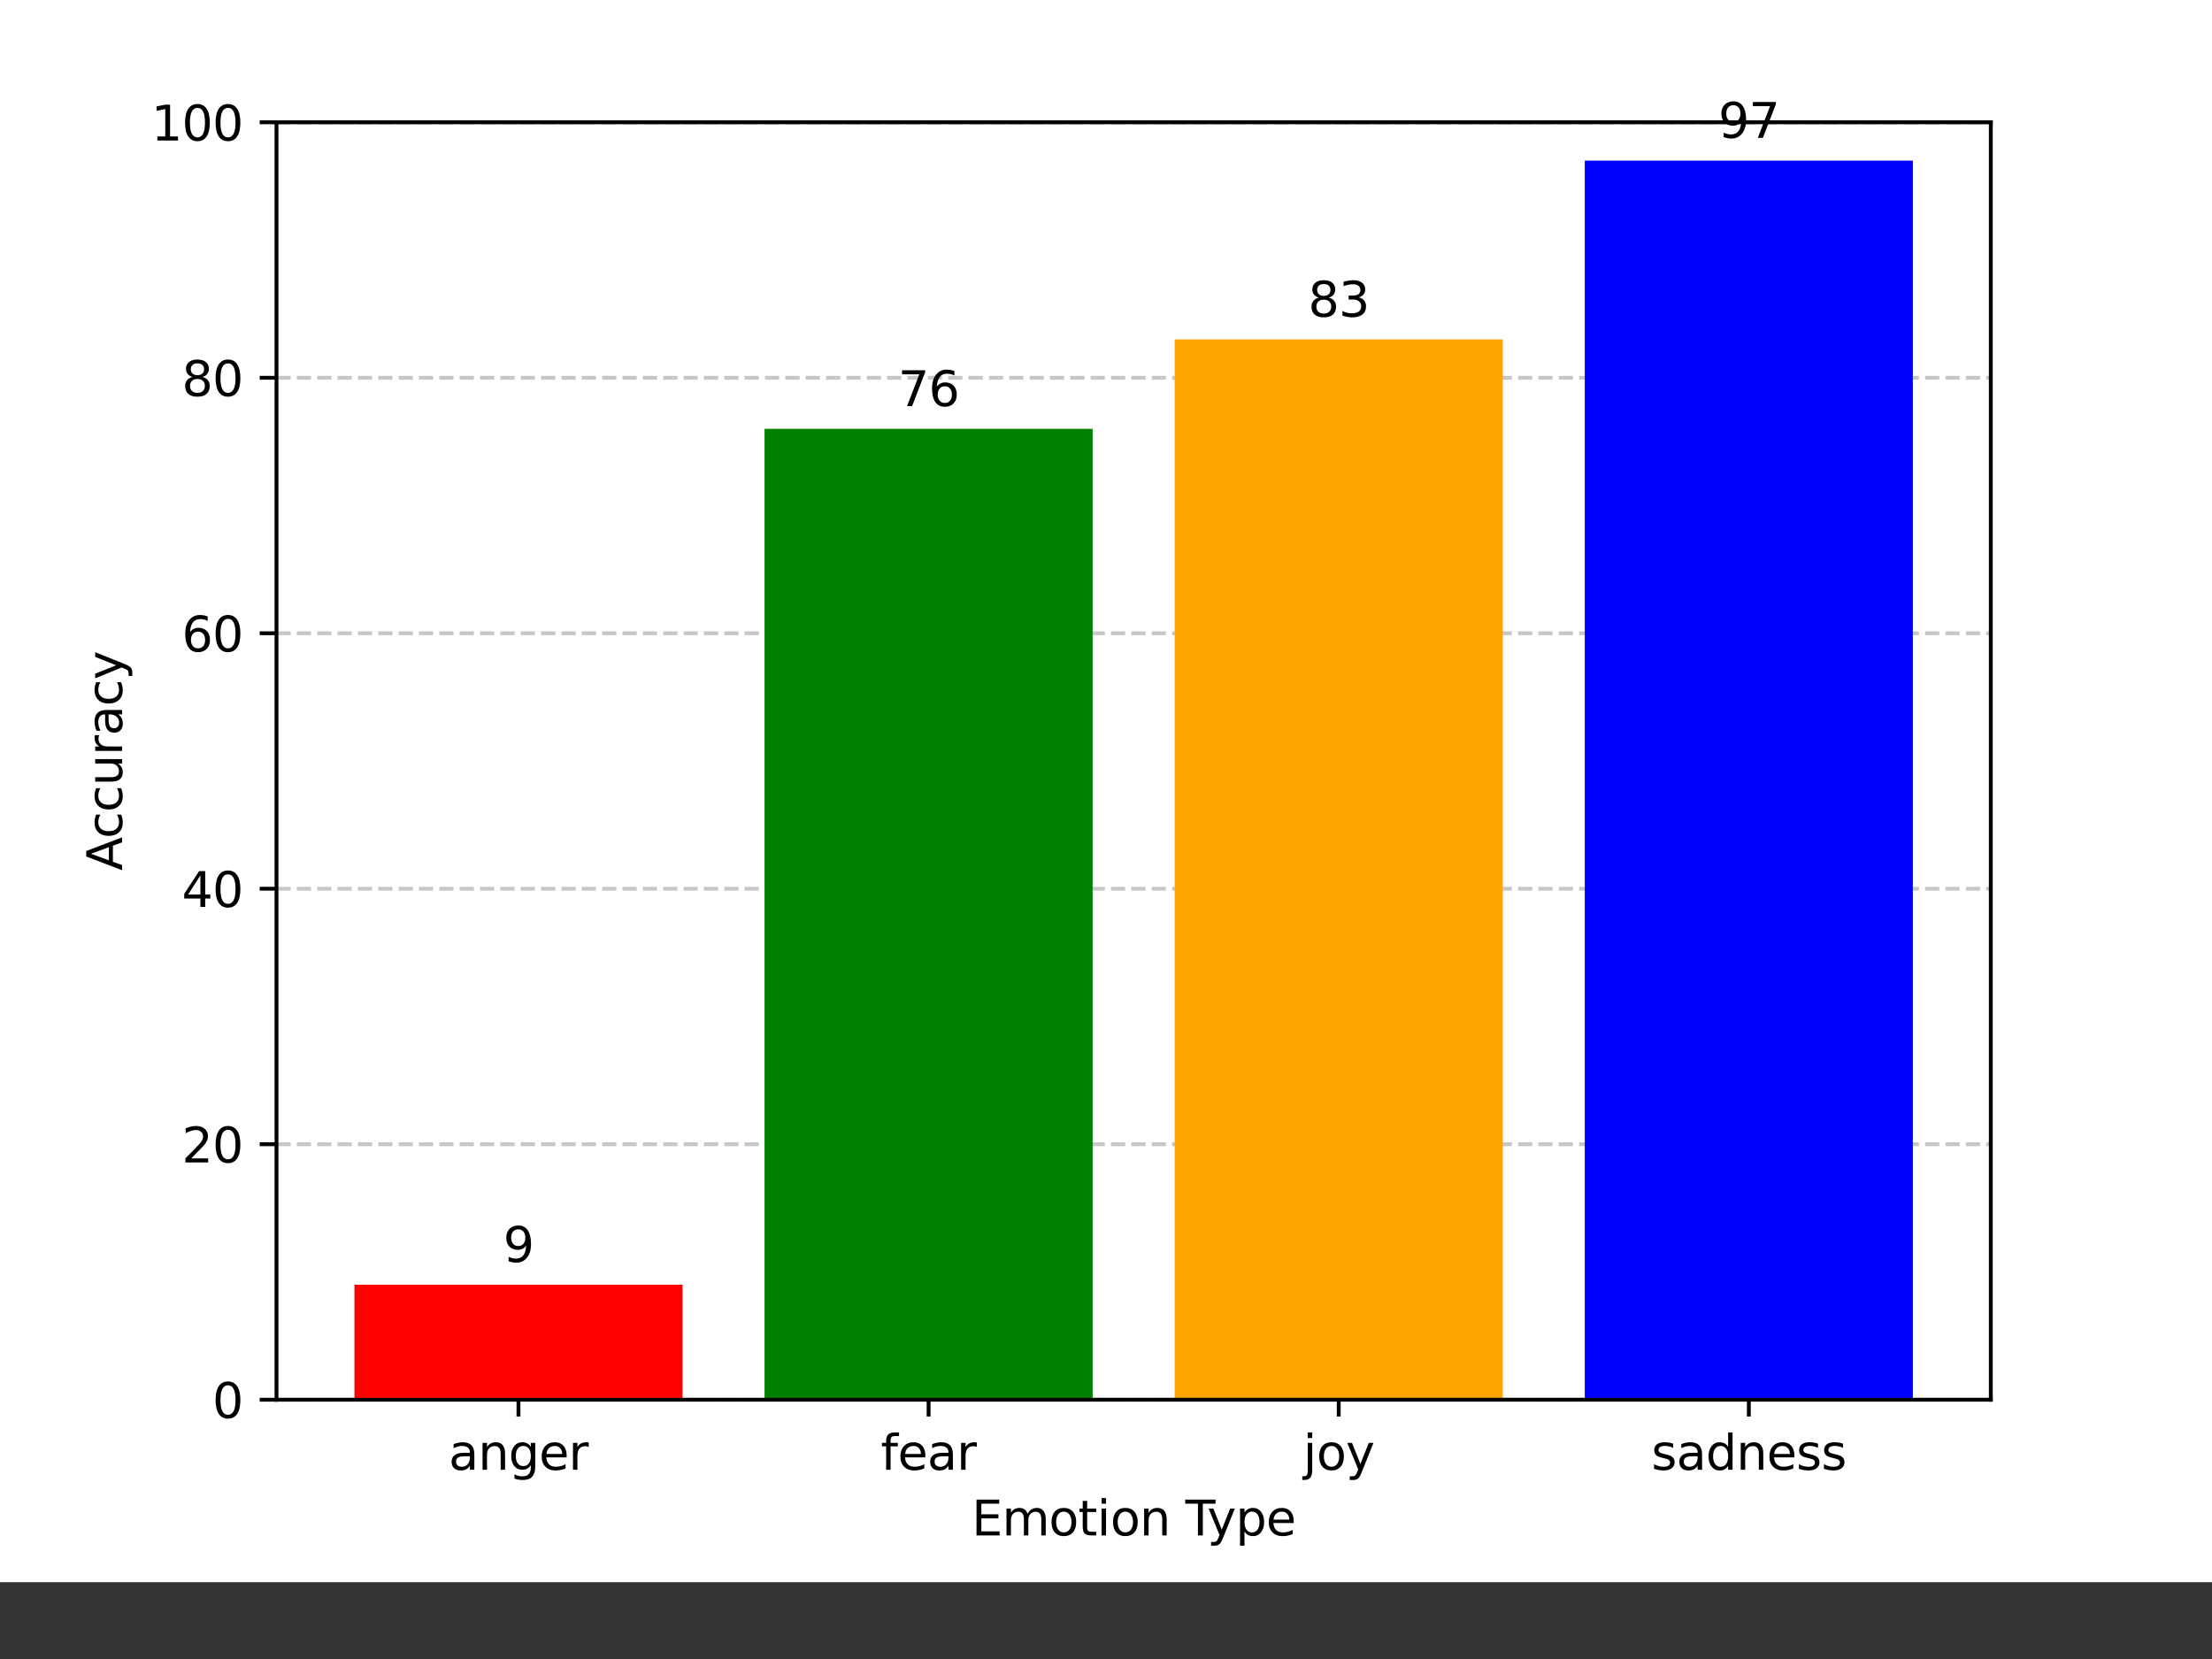 <?xml version="1.0" encoding="UTF-8" standalone="no"?>
<svg
   width="460.8pt"
   height="345.6pt"
   viewBox="0 16 460.8 345.6"
   version="1.1"
   id="svg75"
   sodipodi:docname="true_counts_plot.svg"
   xmlns:inkscape="http://www.inkscape.org/namespaces/inkscape"
   xmlns:sodipodi="http://sodipodi.sourceforge.net/DTD/sodipodi-0.dtd"
   xmlns:xlink="http://www.w3.org/1999/xlink"
   xmlns="http://www.w3.org/2000/svg"
   xmlns:svg="http://www.w3.org/2000/svg"
   xmlns:rdf="http://www.w3.org/1999/02/22-rdf-syntax-ns#"
   xmlns:cc="http://creativecommons.org/ns#"
   xmlns:dc="http://purl.org/dc/elements/1.1/">
  <rect x="0" y="16" width="460.8" height="345.6" fill="#333333" stroke="none"/>
  <sodipodi:namedview
     id="namedview75"
     pagecolor="#ffffff"
     bordercolor="#000000"
     borderopacity="0.25"
     inkscape:showpageshadow="2"
     inkscape:pageopacity="0.0"
     inkscape:pagecheckerboard="0"
     inkscape:deskcolor="#d1d1d1"
     inkscape:document-units="pt" />
  <defs
     id="defs1">
    <style
       type="text/css"
       id="style1">*{stroke-linejoin: round; stroke-linecap: butt}</style>
  </defs>
  <g
     id="figure_1">
    <g
       id="patch_1">
      <path
         d="M 0,345.6 H 460.8 V 0 H 0 Z"
         style="fill:#ffffff"
         id="path1" />
    </g>
    <g
       id="axes_1">
      <g
         id="patch_2">
        <path
           d="M 57.6,307.584 H 414.72 V 41.472 H 57.6 Z"
           style="fill:#ffffff"
           id="path2" />
      </g>
      <g
         id="matplotlib.axis_1">
        <g
           id="xtick_1">
          <g
             id="line2d_1">
            <defs
               id="defs2">
              <path
                 id="m65a63d74b9"
                 d="M 0,0 V 3.5"
                 style="stroke:#000000;stroke-width:0.8" />
            </defs>
            <g
               id="g2">
              <use
                 xlink:href="#m65a63d74b9"
                 x="108.007"
                 y="307.584"
                 style="stroke:#000000;stroke-width:0.8"
                 id="use2" />
            </g>
          </g>
          <g
             id="text_1">
            <!-- anger -->
            <g
               transform="matrix(0.1,0,0,-0.1,93.468,322.182)"
               id="g7">
              <defs
                 id="defs3">
                <path
                   id="DejaVuSans-61"
                   d="m 2194,1759 q -697,0 -966,-159 -269,-159 -269,-544 0,-306 202,-486 202,-179 548,-179 479,0 768,339 289,339 289,901 v 128 z m 1147,238 V 0 H 2766 V 531 Q 2569,213 2275,61 1981,-91 1556,-91 q -537,0 -855,302 -317,302 -317,808 0,590 395,890 396,300 1180,300 h 807 v 57 q 0,397 -261,614 -261,217 -733,217 -300,0 -585,-72 -284,-72 -546,-216 v 532 q 315,122 612,182 297,61 578,61 760,0 1135,-394 375,-393 375,-1193 z"
                   transform="scale(0.016)" />
                <path
                   id="DejaVuSans-6e"
                   d="M 3513,2113 V 0 h -575 v 2094 q 0,497 -194,743 -194,247 -581,247 -466,0 -735,-297 -269,-296 -269,-809 V 0 H 581 v 3500 h 578 v -544 q 207,316 486,472 280,156 646,156 603,0 912,-373 310,-373 310,-1098 z"
                   transform="scale(0.016)" />
                <path
                   id="DejaVuSans-67"
                   d="m 2906,1791 q 0,625 -258,968 -257,344 -723,344 -462,0 -720,-344 -258,-343 -258,-968 0,-622 258,-966 258,-344 720,-344 466,0 723,344 258,344 258,966 z M 3481,434 q 0,-893 -397,-1329 -396,-436 -1215,-436 -303,0 -572,45 -269,45 -522,139 v 559 q 253,-137 500,-202 247,-66 503,-66 566,0 847,295 281,295 281,892 V 616 Q 2728,306 2450,153 2172,0 1784,0 1141,0 747,490 353,981 353,1791 q 0,812 394,1302 394,491 1037,491 388,0 666,-153 278,-153 456,-462 v 531 h 575 z"
                   transform="scale(0.016)" />
                <path
                   id="DejaVuSans-65"
                   d="M 3597,1894 V 1613 H 953 q 38,-594 358,-905 320,-311 892,-311 331,0 642,81 311,81 618,244 V 178 Q 3153,47 2828,-22 2503,-91 2169,-91 1331,-91 842,396 353,884 353,1716 q 0,859 464,1363 464,505 1252,505 706,0 1117,-455 411,-454 411,-1235 z m -575,169 q -6,471 -264,752 -258,282 -683,282 -481,0 -770,-272 -289,-272 -333,-766 z"
                   transform="scale(0.016)" />
                <path
                   id="DejaVuSans-72"
                   d="m 2631,2963 q -97,56 -211,82 -114,27 -251,27 -488,0 -749,-317 -261,-317 -261,-911 V 0 H 581 v 3500 h 578 v -544 q 182,319 472,473 291,155 707,155 59,0 131,-8 72,-7 159,-23 z"
                   transform="scale(0.016)" />
              </defs>
              <use
                 xlink:href="#DejaVuSans-61"
                 id="use3" />
              <use
                 xlink:href="#DejaVuSans-6e"
                 x="61.279"
                 id="use4" />
              <use
                 xlink:href="#DejaVuSans-67"
                 x="124.658"
                 id="use5" />
              <use
                 xlink:href="#DejaVuSans-65"
                 x="188.135"
                 id="use6" />
              <use
                 xlink:href="#DejaVuSans-72"
                 x="249.658"
                 id="use7" />
            </g>
          </g>
        </g>
        <g
           id="xtick_2">
          <g
             id="line2d_2">
            <g
               id="g8">
              <use
                 xlink:href="#m65a63d74b9"
                 x="193.442"
                 y="307.584"
                 style="stroke:#000000;stroke-width:0.8"
                 id="use8" />
            </g>
          </g>
          <g
             id="text_2">
            <!-- fear -->
            <g
               transform="matrix(0.1,0,0,-0.1,183.486,322.182)"
               id="g12">
              <defs
                 id="defs8">
                <path
                   id="DejaVuSans-66"
                   d="m 2375,4863 v -479 h -550 q -309,0 -430,-125 -120,-125 -120,-450 v -309 h 947 V 3053 H 1275 V 0 H 697 V 3053 H 147 v 447 h 550 v 244 q 0,584 272,851 272,268 862,268 z"
                   transform="scale(0.016)" />
              </defs>
              <use
                 xlink:href="#DejaVuSans-66"
                 id="use9" />
              <use
                 xlink:href="#DejaVuSans-65"
                 x="35.205"
                 id="use10" />
              <use
                 xlink:href="#DejaVuSans-61"
                 x="96.729"
                 id="use11" />
              <use
                 xlink:href="#DejaVuSans-72"
                 x="158.008"
                 id="use12" />
            </g>
          </g>
        </g>
        <g
           id="xtick_3">
          <g
             id="line2d_3">
            <g
               id="g13">
              <use
                 xlink:href="#m65a63d74b9"
                 x="278.878"
                 y="307.584"
                 style="stroke:#000000;stroke-width:0.8"
                 id="use13" />
            </g>
          </g>
          <g
             id="text_3">
            <!-- joy -->
            <g
               transform="matrix(0.1,0,0,-0.1,271.47,322.182)"
               id="g16">
              <defs
                 id="defs13">
                <path
                   id="DejaVuSans-6a"
                   d="m 603,3500 h 575 V -63 q 0,-668 -255,-968 -254,-300 -820,-300 h -219 v 487 H 38 q 328,0 446,152 119,151 119,629 z m 0,1363 h 575 V 4134 H 603 Z"
                   transform="scale(0.016)" />
                <path
                   id="DejaVuSans-6f"
                   d="m 1959,3097 q -462,0 -731,-361 -269,-361 -269,-989 0,-628 267,-989 268,-361 733,-361 460,0 728,362 269,363 269,988 0,622 -269,986 -268,364 -728,364 z m 0,487 q 750,0 1178,-488 429,-487 429,-1349 Q 3566,888 3137,398 2709,-91 1959,-91 1206,-91 779,398 353,888 353,1747 q 0,862 426,1349 427,488 1180,488 z"
                   transform="scale(0.016)" />
                <path
                   id="DejaVuSans-79"
                   d="m 2059,-325 q -243,-625 -475,-815 -231,-191 -618,-191 H 506 v 481 h 338 q 237,0 368,113 132,112 291,531 L 1606,56 191,3500 H 800 L 1894,763 2988,3500 h 609 z"
                   transform="scale(0.016)" />
              </defs>
              <use
                 xlink:href="#DejaVuSans-6a"
                 id="use14" />
              <use
                 xlink:href="#DejaVuSans-6f"
                 x="27.783"
                 id="use15" />
              <use
                 xlink:href="#DejaVuSans-79"
                 x="88.965"
                 id="use16" />
            </g>
          </g>
        </g>
        <g
           id="xtick_4">
          <g
             id="line2d_4">
            <g
               id="g17">
              <use
                 xlink:href="#m65a63d74b9"
                 x="364.313"
                 y="307.584"
                 style="stroke:#000000;stroke-width:0.8"
                 id="use17" />
            </g>
          </g>
          <g
             id="text_4">
            <!-- sadness -->
            <g
               transform="matrix(0.1,0,0,-0.1,344.015,322.182)"
               id="g24">
              <defs
                 id="defs17">
                <path
                   id="DejaVuSans-73"
                   d="m 2834,3397 v -544 q -243,125 -506,187 -262,63 -544,63 -428,0 -642,-131 -214,-131 -214,-394 0,-200 153,-314 153,-114 616,-217 l 197,-44 q 612,-131 870,-370 258,-239 258,-667 0,-488 -386,-773 Q 2250,-91 1575,-91 1294,-91 989,-36 684,19 347,128 v 594 q 319,-166 628,-249 309,-82 613,-82 406,0 624,139 219,139 219,392 0,234 -158,359 -157,125 -692,241 l -200,47 q -534,112 -772,345 -237,233 -237,639 0,494 350,762 350,269 994,269 318,0 599,-47 282,-46 519,-140 z"
                   transform="scale(0.016)" />
                <path
                   id="DejaVuSans-64"
                   d="m 2906,2969 v 1894 h 575 V 0 H 2906 V 525 Q 2725,213 2448,61 2172,-91 1784,-91 1150,-91 751,415 353,922 353,1747 q 0,825 398,1331 399,506 1033,506 388,0 664,-152 277,-151 458,-463 z M 947,1747 q 0,-634 261,-995 261,-361 717,-361 456,0 718,361 263,361 263,995 0,634 -263,995 -262,361 -718,361 -456,0 -717,-361 -261,-361 -261,-995 z"
                   transform="scale(0.016)" />
              </defs>
              <use
                 xlink:href="#DejaVuSans-73"
                 id="use18" />
              <use
                 xlink:href="#DejaVuSans-61"
                 x="52.1"
                 id="use19" />
              <use
                 xlink:href="#DejaVuSans-64"
                 x="113.379"
                 id="use20" />
              <use
                 xlink:href="#DejaVuSans-6e"
                 x="176.855"
                 id="use21" />
              <use
                 xlink:href="#DejaVuSans-65"
                 x="240.234"
                 id="use22" />
              <use
                 xlink:href="#DejaVuSans-73"
                 x="301.758"
                 id="use23" />
              <use
                 xlink:href="#DejaVuSans-73"
                 x="353.857"
                 id="use24" />
            </g>
          </g>
        </g>
        <g
           id="text_5">
          <!-- Emotion Type -->
          <g
             transform="matrix(0.1,0,0,-0.1,202.422,335.861)"
             id="g36">
            <defs
               id="defs24">
              <path
                 id="DejaVuSans-45"
                 d="M 628,4666 H 3578 V 4134 H 1259 V 2753 H 3481 V 2222 H 1259 V 531 H 3634 V 0 H 628 Z"
                 transform="scale(0.016)" />
              <path
                 id="DejaVuSans-6d"
                 d="m 3328,2828 q 216,388 516,572 300,184 706,184 547,0 844,-383 297,-382 297,-1088 V 0 h -578 v 2094 q 0,503 -179,746 -178,244 -543,244 -447,0 -707,-297 -259,-296 -259,-809 V 0 h -578 v 2094 q 0,506 -178,748 -178,242 -550,242 -441,0 -701,-298 -259,-298 -259,-808 V 0 H 581 v 3500 h 578 v -544 q 197,322 472,475 275,153 653,153 382,0 649,-194 267,-193 395,-562 z"
                 transform="scale(0.016)" />
              <path
                 id="DejaVuSans-74"
                 d="M 1172,4494 V 3500 H 2356 V 3053 H 1172 V 1153 q 0,-428 117,-550 117,-122 477,-122 h 590 V 0 H 1766 Q 1100,0 847,248 594,497 594,1153 V 3053 H 172 v 447 h 422 v 994 z"
                 transform="scale(0.016)" />
              <path
                 id="DejaVuSans-69"
                 d="m 603,3500 h 575 V 0 H 603 Z m 0,1363 h 575 V 4134 H 603 Z"
                 transform="scale(0.016)" />
              <path
                 id="DejaVuSans-20"
                 transform="scale(0.016)"
                 d="" />
              <path
                 id="DejaVuSans-54"
                 d="M -19,4666 H 3928 V 4134 H 2272 V 0 H 1638 V 4134 H -19 Z"
                 transform="scale(0.016)" />
              <path
                 id="DejaVuSans-70"
                 d="M 1159,525 V -1331 H 581 v 4831 h 578 v -531 q 182,312 458,463 277,152 661,152 638,0 1036,-506 399,-506 399,-1331 0,-825 -399,-1332 -398,-506 -1036,-506 -384,0 -661,152 -276,152 -458,464 z m 1957,1222 q 0,634 -261,995 -261,361 -717,361 -457,0 -718,-361 -261,-361 -261,-995 0,-634 261,-995 261,-361 718,-361 456,0 717,361 261,361 261,995 z"
                 transform="scale(0.016)" />
            </defs>
            <use
               xlink:href="#DejaVuSans-45"
               id="use25" />
            <use
               xlink:href="#DejaVuSans-6d"
               x="63.184"
               id="use26" />
            <use
               xlink:href="#DejaVuSans-6f"
               x="160.596"
               id="use27" />
            <use
               xlink:href="#DejaVuSans-74"
               x="221.777"
               id="use28" />
            <use
               xlink:href="#DejaVuSans-69"
               x="260.986"
               id="use29" />
            <use
               xlink:href="#DejaVuSans-6f"
               x="288.77"
               id="use30" />
            <use
               xlink:href="#DejaVuSans-6e"
               x="349.951"
               id="use31" />
            <use
               xlink:href="#DejaVuSans-20"
               x="413.33"
               id="use32" />
            <use
               xlink:href="#DejaVuSans-54"
               x="445.117"
               id="use33" />
            <use
               xlink:href="#DejaVuSans-79"
               x="490.576"
               id="use34" />
            <use
               xlink:href="#DejaVuSans-70"
               x="549.756"
               id="use35" />
            <use
               xlink:href="#DejaVuSans-65"
               x="613.232"
               id="use36" />
          </g>
        </g>
      </g>
      <g
         id="matplotlib.axis_2">
        <g
           id="ytick_1">
          <g
             id="line2d_5">
            <path
               d="M 57.6,307.584 H 414.72"
               clip-path="url(#p27e5f47f7a)"
               style="fill:none;stroke:#b0b0b0;stroke-width:0.8;stroke-dasharray:2.96, 1.28;stroke-dashoffset:0;stroke-opacity:0.7"
               id="path36" />
          </g>
          <g
             id="line2d_6">
            <defs
               id="defs36">
              <path
                 id="m78be076438"
                 d="M 0,0 H -3.5"
                 style="stroke:#000000;stroke-width:0.8" />
            </defs>
            <g
               id="g37">
              <use
                 xlink:href="#m78be076438"
                 x="57.6"
                 y="307.584"
                 style="stroke:#000000;stroke-width:0.8"
                 id="use37" />
            </g>
          </g>
          <g
             id="text_6">
            <!-- 0 -->
            <g
               transform="matrix(0.1,0,0,-0.1,44.237,311.383)"
               id="g38">
              <defs
                 id="defs37">
                <path
                   id="DejaVuSans-30"
                   d="m 2034,4250 q -487,0 -733,-480 -245,-479 -245,-1442 0,-959 245,-1439 246,-480 733,-480 491,0 736,480 246,480 246,1439 0,963 -246,1442 -245,480 -736,480 z m 0,500 q 785,0 1199,-621 414,-620 414,-1801 0,-1178 -414,-1799 -414,-620 -1199,-620 -784,0 -1198,620 -414,621 -414,1799 0,1181 414,1801 414,621 1198,621 z"
                   transform="scale(0.016)" />
              </defs>
              <use
                 xlink:href="#DejaVuSans-30"
                 id="use38" />
            </g>
          </g>
        </g>
        <g
           id="ytick_2">
          <g
             id="line2d_7">
            <path
               d="M 57.6,254.362 H 414.72"
               clip-path="url(#p27e5f47f7a)"
               style="fill:none;stroke:#b0b0b0;stroke-width:0.8;stroke-dasharray:2.96, 1.28;stroke-dashoffset:0;stroke-opacity:0.7"
               id="path38" />
          </g>
          <g
             id="line2d_8">
            <g
               id="g39">
              <use
                 xlink:href="#m78be076438"
                 x="57.6"
                 y="254.362"
                 style="stroke:#000000;stroke-width:0.8"
                 id="use39" />
            </g>
          </g>
          <g
             id="text_7">
            <!-- 20 -->
            <g
               transform="matrix(0.1,0,0,-0.1,37.875,258.161)"
               id="g41">
              <defs
                 id="defs39">
                <path
                   id="DejaVuSans-32"
                   d="M 1228,531 H 3431 V 0 H 469 v 531 q 359,372 979,998 621,627 780,809 303,340 423,576 121,236 121,464 0,372 -261,606 -261,235 -680,235 -297,0 -627,-103 -329,-103 -704,-313 v 638 q 381,153 712,231 332,78 607,78 725,0 1156,-363 431,-362 431,-968 0,-288 -108,-546 -107,-257 -392,-607 -78,-91 -497,-524 Q 1991,1309 1228,531 Z"
                   transform="scale(0.016)" />
              </defs>
              <use
                 xlink:href="#DejaVuSans-32"
                 id="use40" />
              <use
                 xlink:href="#DejaVuSans-30"
                 x="63.623"
                 id="use41" />
            </g>
          </g>
        </g>
        <g
           id="ytick_3">
          <g
             id="line2d_9">
            <path
               d="M 57.6,201.139 H 414.72"
               clip-path="url(#p27e5f47f7a)"
               style="fill:none;stroke:#b0b0b0;stroke-width:0.8;stroke-dasharray:2.96, 1.28;stroke-dashoffset:0;stroke-opacity:0.7"
               id="path41" />
          </g>
          <g
             id="line2d_10">
            <g
               id="g42">
              <use
                 xlink:href="#m78be076438"
                 x="57.6"
                 y="201.139"
                 style="stroke:#000000;stroke-width:0.8"
                 id="use42" />
            </g>
          </g>
          <g
             id="text_8">
            <!-- 40 -->
            <g
               transform="matrix(0.1,0,0,-0.1,37.875,204.938)"
               id="g44">
              <defs
                 id="defs42">
                <path
                   id="DejaVuSans-34"
                   d="M 2419,4116 825,1625 h 1594 z m -166,550 h 794 V 1625 h 666 V 1100 H 3047 V 0 H 2419 V 1100 H 313 v 609 z"
                   transform="scale(0.016)" />
              </defs>
              <use
                 xlink:href="#DejaVuSans-34"
                 id="use43" />
              <use
                 xlink:href="#DejaVuSans-30"
                 x="63.623"
                 id="use44" />
            </g>
          </g>
        </g>
        <g
           id="ytick_4">
          <g
             id="line2d_11">
            <path
               d="M 57.6,147.917 H 414.72"
               clip-path="url(#p27e5f47f7a)"
               style="fill:none;stroke:#b0b0b0;stroke-width:0.8;stroke-dasharray:2.96, 1.28;stroke-dashoffset:0;stroke-opacity:0.7"
               id="path44" />
          </g>
          <g
             id="line2d_12">
            <g
               id="g45">
              <use
                 xlink:href="#m78be076438"
                 x="57.6"
                 y="147.917"
                 style="stroke:#000000;stroke-width:0.8"
                 id="use45" />
            </g>
          </g>
          <g
             id="text_9">
            <!-- 60 -->
            <g
               transform="matrix(0.1,0,0,-0.1,37.875,151.716)"
               id="g47">
              <defs
                 id="defs45">
                <path
                   id="DejaVuSans-36"
                   d="m 2113,2584 q -425,0 -674,-291 -248,-290 -248,-796 0,-503 248,-796 249,-292 674,-292 425,0 673,292 248,293 248,796 0,506 -248,796 -248,291 -673,291 z m 1253,1979 v -575 q -238,112 -480,171 -242,60 -480,60 -625,0 -955,-422 -329,-422 -376,-1275 184,272 462,417 279,145 613,145 703,0 1111,-427 408,-426 408,-1160 0,-719 -425,-1154 -425,-434 -1131,-434 -810,0 -1238,620 -428,621 -428,1799 0,1106 525,1764 525,658 1409,658 238,0 480,-47 242,-47 505,-140 z"
                   transform="scale(0.016)" />
              </defs>
              <use
                 xlink:href="#DejaVuSans-36"
                 id="use46" />
              <use
                 xlink:href="#DejaVuSans-30"
                 x="63.623"
                 id="use47" />
            </g>
          </g>
        </g>
        <g
           id="ytick_5">
          <g
             id="line2d_13">
            <path
               d="M 57.6,94.694 H 414.72"
               clip-path="url(#p27e5f47f7a)"
               style="fill:none;stroke:#b0b0b0;stroke-width:0.8;stroke-dasharray:2.96, 1.28;stroke-dashoffset:0;stroke-opacity:0.7"
               id="path47" />
          </g>
          <g
             id="line2d_14">
            <g
               id="g48">
              <use
                 xlink:href="#m78be076438"
                 x="57.6"
                 y="94.694"
                 style="stroke:#000000;stroke-width:0.8"
                 id="use48" />
            </g>
          </g>
          <g
             id="text_10">
            <!-- 80 -->
            <g
               transform="matrix(0.1,0,0,-0.1,37.875,98.494)"
               id="g50">
              <defs
                 id="defs48">
                <path
                   id="DejaVuSans-38"
                   d="m 2034,2216 q -450,0 -708,-241 -257,-241 -257,-662 0,-422 257,-663 258,-241 708,-241 450,0 709,242 260,243 260,662 0,421 -258,662 -257,241 -711,241 z m -631,268 q -406,100 -633,378 -226,279 -226,679 0,559 398,884 399,325 1092,325 697,0 1094,-325 397,-325 397,-884 0,-400 -227,-679 -226,-278 -629,-378 456,-106 710,-416 255,-309 255,-755 Q 3634,634 3220,271 2806,-91 2034,-91 1263,-91 848,271 434,634 434,1313 q 0,446 256,755 257,310 713,416 z m -231,997 q 0,-362 226,-565 227,-203 636,-203 407,0 636,203 230,203 230,565 0,363 -230,566 -229,203 -636,203 -409,0 -636,-203 -226,-203 -226,-566 z"
                   transform="scale(0.016)" />
              </defs>
              <use
                 xlink:href="#DejaVuSans-38"
                 id="use49" />
              <use
                 xlink:href="#DejaVuSans-30"
                 x="63.623"
                 id="use50" />
            </g>
          </g>
        </g>
        <g
           id="ytick_6">
          <g
             id="line2d_15">
            <path
               d="M 57.6,41.472 H 414.72"
               clip-path="url(#p27e5f47f7a)"
               style="fill:none;stroke:#b0b0b0;stroke-width:0.8;stroke-dasharray:2.96, 1.28;stroke-dashoffset:0;stroke-opacity:0.7"
               id="path50" />
          </g>
          <g
             id="line2d_16">
            <g
               id="g51">
              <use
                 xlink:href="#m78be076438"
                 x="57.6"
                 y="41.472"
                 style="stroke:#000000;stroke-width:0.8"
                 id="use51" />
            </g>
          </g>
          <g
             id="text_11">
            <!-- 100 -->
            <g
               transform="matrix(0.1,0,0,-0.1,31.512,45.271)"
               id="g54">
              <defs
                 id="defs51">
                <path
                   id="DejaVuSans-31"
                   d="M 794,531 H 1825 V 4091 L 703,3866 v 575 l 1116,225 h 631 V 531 H 3481 V 0 H 794 Z"
                   transform="scale(0.016)" />
              </defs>
              <use
                 xlink:href="#DejaVuSans-31"
                 id="use52" />
              <use
                 xlink:href="#DejaVuSans-30"
                 x="63.623"
                 id="use53" />
              <use
                 xlink:href="#DejaVuSans-30"
                 x="127.246"
                 id="use54" />
            </g>
          </g>
        </g>
        <g
           id="text_12">
          <!-- Accuracy -->
          <g
             transform="matrix(0,-0.1,-0.1,0,25.433,197.356)"
             id="g62">
            <defs
               id="defs54">
              <path
                 id="DejaVuSans-41"
                 d="M 2188,4044 1331,1722 h 1716 z m -357,622 h 716 L 4325,0 H 3669 L 3244,1197 H 1141 L 716,0 H 50 Z"
                 transform="scale(0.016)" />
              <path
                 id="DejaVuSans-63"
                 d="m 3122,3366 v -538 q -244,135 -489,202 -245,67 -495,67 -560,0 -870,-355 -309,-354 -309,-995 0,-641 309,-996 310,-354 870,-354 250,0 495,67 245,67 489,202 V 134 Q 2881,22 2623,-34 2366,-91 2075,-91 1284,-91 818,406 353,903 353,1747 q 0,856 470,1346 471,491 1290,491 265,0 518,-55 253,-54 491,-163 z"
                 transform="scale(0.016)" />
              <path
                 id="DejaVuSans-75"
                 d="m 544,1381 v 2119 h 575 V 1403 q 0,-497 193,-746 194,-248 582,-248 465,0 735,297 271,297 271,810 v 1984 h 575 V 0 H 2900 V 538 Q 2691,219 2414,64 2138,-91 1772,-91 1169,-91 856,284 544,659 544,1381 Z m 1447,2203 z"
                 transform="scale(0.016)" />
            </defs>
            <use
               xlink:href="#DejaVuSans-41"
               id="use55" />
            <use
               xlink:href="#DejaVuSans-63"
               x="66.658"
               id="use56" />
            <use
               xlink:href="#DejaVuSans-63"
               x="121.639"
               id="use57" />
            <use
               xlink:href="#DejaVuSans-75"
               x="176.619"
               id="use58" />
            <use
               xlink:href="#DejaVuSans-72"
               x="239.998"
               id="use59" />
            <use
               xlink:href="#DejaVuSans-61"
               x="281.111"
               id="use60" />
            <use
               xlink:href="#DejaVuSans-63"
               x="342.391"
               id="use61" />
            <use
               xlink:href="#DejaVuSans-79"
               x="397.371"
               id="use62" />
          </g>
        </g>
      </g>
      <g
         id="patch_3">
        <path
           d="M 73.833,307.584 H 142.181 V 283.634 H 73.833 Z"
           clip-path="url(#p27e5f47f7a)"
           style="fill:#ff0000"
           id="path62" />
      </g>
      <g
         id="patch_4">
        <path
           d="m 159.268,307.584 h 68.348 V 105.339 h -68.348 z"
           clip-path="url(#p27e5f47f7a)"
           style="fill:#008000"
           id="path63" />
      </g>
      <g
         id="patch_5">
        <path
           d="m 244.704,307.584 h 68.348 V 86.711 h -68.348 z"
           clip-path="url(#p27e5f47f7a)"
           style="fill:#ffa500"
           id="path64" />
      </g>
      <g
         id="patch_6">
        <path
           d="m 330.139,307.584 h 68.348 V 49.455 h -68.348 z"
           clip-path="url(#p27e5f47f7a)"
           style="fill:#0000ff"
           id="path65" />
      </g>
      <g
         id="patch_7">
        <path
           d="M 57.6,307.584 V 41.472"
           style="fill:none;stroke:#000000;stroke-width:0.8;stroke-linecap:square;stroke-linejoin:miter"
           id="path66" />
      </g>
      <g
         id="patch_8">
        <path
           d="M 414.72,307.584 V 41.472"
           style="fill:none;stroke:#000000;stroke-width:0.8;stroke-linecap:square;stroke-linejoin:miter"
           id="path67" />
      </g>
      <g
         id="patch_9">
        <path
           d="M 57.6,307.584 H 414.72"
           style="fill:none;stroke:#000000;stroke-width:0.8;stroke-linecap:square;stroke-linejoin:miter"
           id="path68" />
      </g>
      <g
         id="patch_10">
        <path
           d="M 57.6,41.472 H 414.72"
           style="fill:none;stroke:#000000;stroke-width:0.8;stroke-linecap:square;stroke-linejoin:miter"
           id="path69" />
      </g>
      <g
         id="text_13">
        <!-- 9 -->
        <g
           transform="matrix(0.1,0,0,-0.1,104.826,278.893)"
           id="g69">
          <defs
             id="defs69">
            <path
               id="DejaVuSans-39"
               d="m 703,97 v 575 q 238,-113 481,-172 244,-59 479,-59 625,0 954,420 330,420 377,1277 -181,-269 -460,-413 -278,-144 -615,-144 -700,0 -1108,423 -408,424 -408,1159 0,718 425,1152 425,435 1131,435 810,0 1236,-621 427,-620 427,-1801 Q 3622,1225 3098,567 2575,-91 1691,-91 1453,-91 1209,-44 966,3 703,97 Z m 1256,1978 q 425,0 673,290 249,291 249,798 0,503 -249,795 -248,292 -673,292 -425,0 -673,-292 -248,-292 -248,-795 0,-507 248,-798 248,-290 673,-290 z"
               transform="scale(0.016)" />
          </defs>
          <use
             xlink:href="#DejaVuSans-39"
             id="use69" />
        </g>
      </g>
      <g
         id="text_14">
        <!-- 76 -->
        <g
           transform="matrix(0.1,0,0,-0.1,187.08,100.598)"
           id="g71">
          <defs
             id="defs70">
            <path
               id="DejaVuSans-37"
               d="M 525,4666 H 3525 V 4397 L 1831,0 H 1172 L 2766,4134 H 525 Z"
               transform="scale(0.016)" />
          </defs>
          <use
             xlink:href="#DejaVuSans-37"
             id="use70" />
          <use
             xlink:href="#DejaVuSans-36"
             x="63.623"
             id="use71" />
        </g>
      </g>
      <g
         id="text_15">
        <!-- 83 -->
        <g
           transform="matrix(0.1,0,0,-0.1,272.515,81.97)"
           id="g73">
          <defs
             id="defs71">
            <path
               id="DejaVuSans-33"
               d="m 2597,2516 q 453,-97 707,-404 255,-306 255,-756 0,-690 -475,-1069 -475,-378 -1350,-378 -293,0 -604,58 -311,58 -642,174 v 609 q 262,-153 574,-231 313,-78 654,-78 593,0 904,234 311,234 311,681 0,413 -289,645 -289,233 -804,233 h -544 v 519 h 569 q 465,0 712,186 247,186 247,536 0,359 -255,551 -254,193 -729,193 -260,0 -557,-57 -297,-56 -653,-174 v 562 q 360,100 674,150 314,50 592,50 719,0 1137,-327 419,-326 419,-882 0,-388 -222,-655 -222,-267 -631,-370 z"
               transform="scale(0.016)" />
          </defs>
          <use
             xlink:href="#DejaVuSans-38"
             id="use72" />
          <use
             xlink:href="#DejaVuSans-33"
             x="63.623"
             id="use73" />
        </g>
      </g>
      <g
         id="text_16">
        <!-- 97 -->
        <g
           transform="matrix(0.1,0,0,-0.1,357.951,44.715)"
           id="g75">
          <use
             xlink:href="#DejaVuSans-39"
             id="use74" />
          <use
             xlink:href="#DejaVuSans-37"
             x="63.623"
             id="use75" />
        </g>
      </g>
    </g>
  </g>
  <defs
     id="defs75">
    <clipPath
       id="p27e5f47f7a">
      <rect
         x="57.6"
         y="41.472"
         width="357.12"
         height="266.112"
         id="rect75" />
    </clipPath>
  </defs>
</svg>
